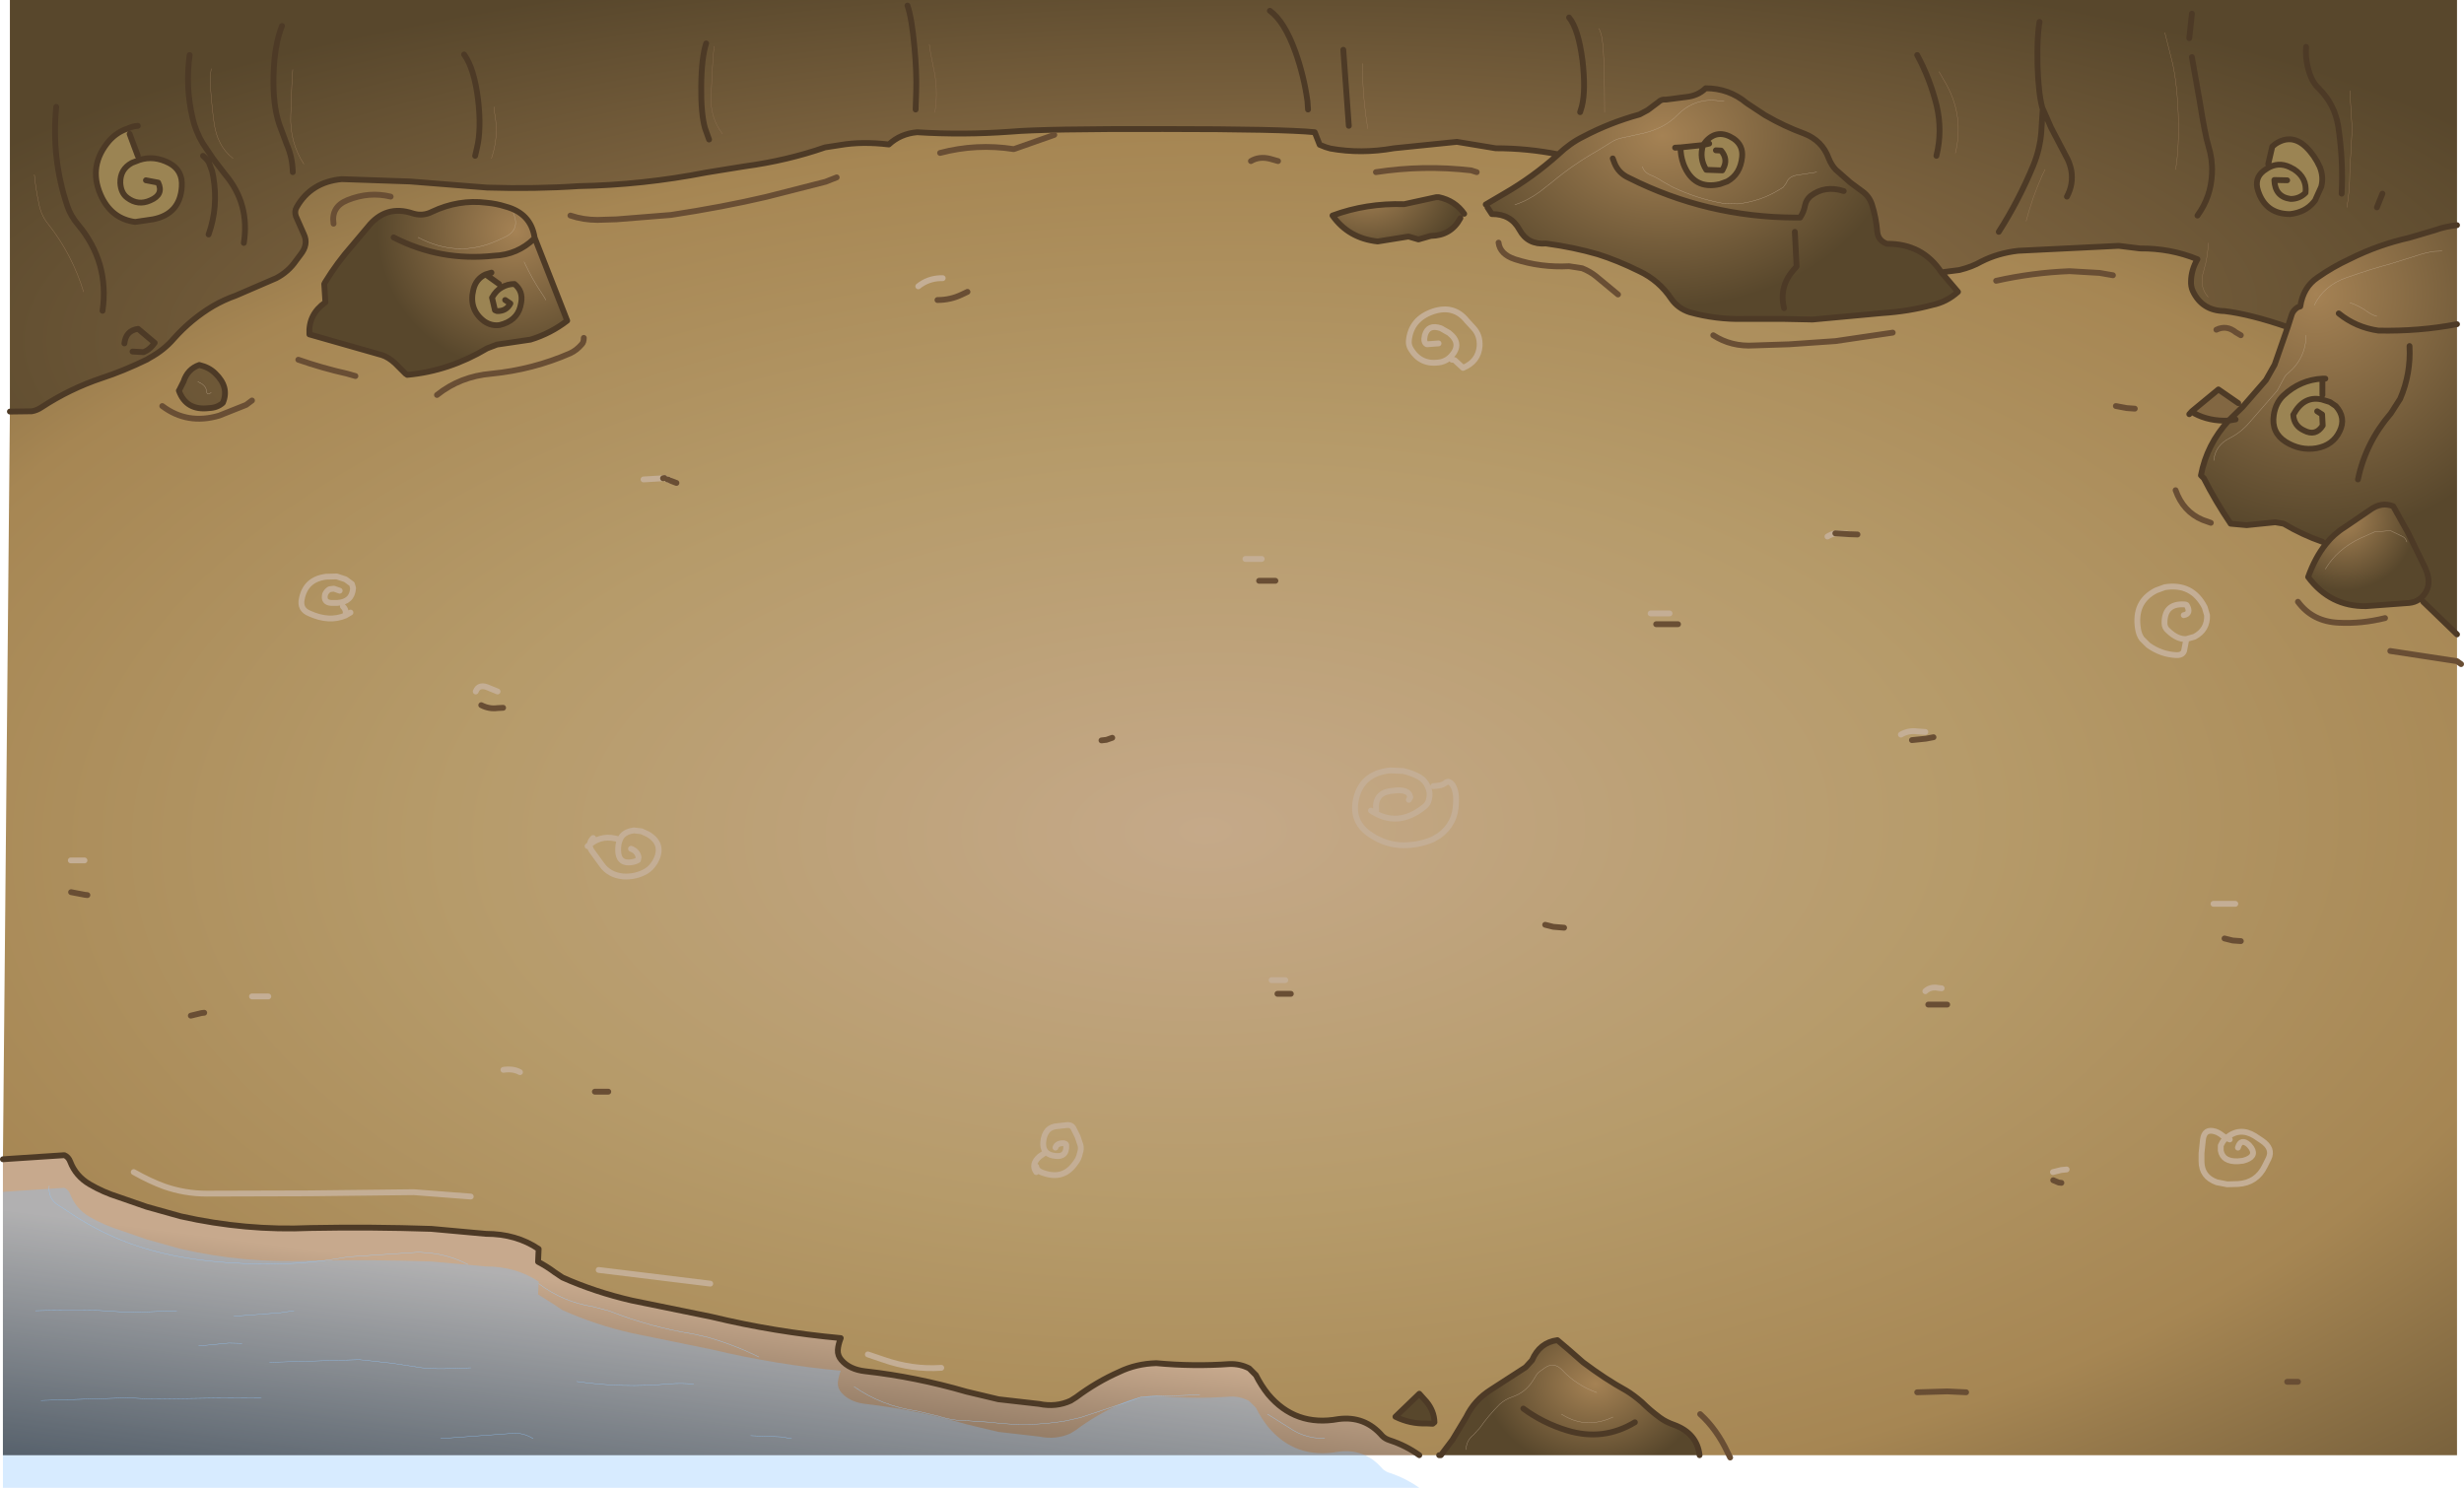 <?xml version="1.0" encoding="UTF-8" standalone="no"?>
<svg xmlns:ffdec="https://www.free-decompiler.com/flash" xmlns:xlink="http://www.w3.org/1999/xlink" ffdec:objectType="shape" height="5108.0px" width="8458.0px" xmlns="http://www.w3.org/2000/svg">
  <g transform="matrix(20.0, 0.0, 0.0, 20.0, 298.0, -89.0)">
    <path d="M76.9 45.35 L76.8 45.4 76.85 45.2 76.9 45.35" fill="url(#gradient0)" fill-rule="evenodd" stroke="none"/>
    <path d="M406.8 113.35 L406.8 117.95 395.35 116.2 406.8 117.95 406.8 254.25 281.85 254.25 276.8 254.25 Q276.35 250.5 272.45 249.05 271.0 248.55 270.0 247.8 268.3 246.55 266.9 245.15 265.45 243.9 264.2 243.15 260.65 241.2 256.8 238.3 L254.35 236.15 252.4 234.5 Q249.35 234.9 248.05 237.95 L246.95 239.15 241.0 243.0 Q238.15 244.8 236.75 247.7 L234.4 251.6 232.4 254.25 232.1 254.25 228.7 254.25 Q226.4 252.6 223.65 251.7 222.85 251.45 222.35 250.95 219.35 247.45 214.8 248.05 207.45 249.4 202.75 243.8 201.55 242.3 200.65 240.5 L199.5 239.35 Q197.95 238.55 196.15 238.6 189.95 239.05 183.55 238.45 180.1 238.55 177.2 239.95 173.35 241.65 169.8 244.3 L168.85 244.9 Q166.35 246.05 163.45 245.45 L156.45 244.65 151.0 243.35 Q142.2 240.8 133.65 239.85 130.9 239.55 129.5 237.9 128.85 237.15 128.9 236.2 128.95 235.3 129.4 234.15 118.0 233.1 107.25 230.5 L93.55 227.7 Q87.25 226.25 81.65 223.75 L80.3 222.85 Q79.05 221.9 77.45 221.05 L77.55 218.85 Q73.7 216.25 68.5 216.25 L59.15 215.4 Q48.9 215.05 38.35 215.25 27.3 215.75 16.15 213.25 L10.25 211.6 5.5 209.95 Q2.8 209.1 0.5 207.75 -1.9 206.35 -2.85 203.85 -3.15 203.05 -3.85 202.75 L-12.2 203.3 -14.4 203.45 -13.2 75.1 -9.45 75.05 Q-8.55 74.9 -7.75 74.35 -2.95 71.2 2.55 69.35 6.25 68.15 10.35 66.15 L10.75 65.9 Q13.25 64.55 14.95 62.55 17.95 59.2 21.65 57.0 23.55 55.9 25.55 55.2 L32.5 52.2 Q34.6 51.1 35.9 49.2 L36.65 48.2 Q38.1 46.4 37.25 44.65 L35.9 41.6 Q35.6 40.75 36.0 40.05 38.45 35.7 43.75 35.2 L55.45 35.6 68.7 36.65 Q77.05 36.9 84.4 36.4 95.4 36.2 106.4 34.05 L112.9 33.0 Q120.25 32.0 126.7 29.75 L129.3 29.35 Q133.05 28.7 137.65 29.25 139.65 27.4 142.5 27.15 150.4 27.65 158.6 27.05 164.25 26.55 184.7 26.6 205.35 26.6 210.75 27.15 L211.6 29.3 212.6 29.7 213.45 29.95 Q218.7 30.9 224.35 29.9 L235.15 28.8 241.8 29.9 Q247.25 29.9 252.55 30.95 248.2 34.85 243.25 37.7 L240.1 39.55 240.4 40.05 241.15 41.2 Q244.4 41.15 245.9 43.9 247.3 46.5 250.45 46.25 255.25 46.9 259.35 48.1 262.7 49.15 266.45 51.0 269.85 52.6 271.95 55.75 273.1 57.4 275.1 58.05 279.6 59.3 284.3 59.2 L291.3 59.2 296.2 59.3 308.1 58.2 Q312.7 57.9 316.75 56.8 319.2 56.3 321.15 54.55 L318.3 51.2 321.4 50.8 Q323.6 50.25 325.15 49.35 328.0 47.9 331.45 47.5 L348.75 46.65 352.4 47.1 Q357.6 47.05 362.25 48.95 361.2 50.75 361.15 52.7 361.1 53.6 361.45 54.4 363.05 57.8 366.9 57.85 371.4 58.4 377.75 60.6 L375.5 67.05 374.0 69.7 370.0 74.3 369.95 74.35 369.25 73.65 365.85 71.3 361.3 75.05 361.7 75.4 Q364.3 76.8 367.6 76.65 363.85 80.75 362.85 86.05 L363.35 86.55 Q365.35 90.5 367.95 94.35 L370.7 94.6 375.6 94.1 377.05 94.35 Q380.35 96.3 383.7 97.45 L384.25 97.9 Q382.45 100.15 381.25 103.5 385.05 108.6 391.2 108.5 L398.6 107.95 Q399.55 107.85 400.2 107.4 L400.5 107.2 401.0 107.75 406.8 113.35 M276.9 247.2 Q279.75 249.8 281.6 253.75 L281.85 254.25 281.6 253.75 Q279.75 249.8 276.9 247.2 M364.55 94.2 L363.15 93.7 Q359.8 92.3 358.5 88.6 359.8 92.3 363.15 93.7 L364.55 94.2 M347.75 51.7 L345.45 51.3 340.3 51.0 Q333.95 51.25 327.7 52.65 333.95 51.25 340.3 51.0 L345.45 51.3 347.75 51.7 M360.85 75.55 L361.3 75.05 360.85 75.55 M351.5 74.6 L350.1 74.5 348.25 74.15 350.1 74.5 351.5 74.6 M369.7 62.0 L368.85 61.5 Q367.25 60.2 365.5 61.05 367.25 60.2 368.85 61.5 L369.7 62.0 M394.45 110.55 Q390.4 111.55 386.5 111.35 382.0 111.15 379.5 107.75 382.0 111.15 386.5 111.35 390.4 111.55 394.45 110.55 M368.75 159.6 L365.0 159.6 368.75 159.6 M360.35 114.15 L359.95 116.2 Q359.65 117.0 358.5 116.9 355.95 116.75 353.8 115.2 L352.7 114.1 Q352.2 113.4 352.05 112.4 351.3 107.75 355.15 105.8 L356.65 105.25 Q361.35 104.5 363.5 108.7 L363.9 110.05 Q364.0 112.55 361.75 113.75 L360.35 114.15 Q358.8 114.25 357.2 112.7 356.6 112.2 356.6 111.45 356.55 108.05 359.9 108.2 360.4 108.2 360.45 108.4 361.2 109.8 359.9 110.05 361.2 109.8 360.45 108.4 360.4 108.2 359.9 108.2 356.55 108.05 356.6 111.45 356.6 112.2 357.2 112.7 358.8 114.25 360.35 114.15 L361.75 113.75 Q364.0 112.55 363.9 110.05 L363.5 108.7 Q361.35 104.5 356.65 105.25 L355.15 105.8 Q351.3 107.75 352.05 112.4 352.2 113.4 352.7 114.1 L353.8 115.2 Q355.95 116.75 358.5 116.9 359.65 117.0 359.95 116.2 L360.35 114.15 M369.7 166.0 L368.3 165.9 366.9 165.55 368.3 165.9 369.7 166.0 M369.2 201.45 Q369.7 199.75 371.1 201.0 L371.5 201.5 Q372.5 203.05 370.1 203.7 L369.2 203.8 Q366.6 203.9 366.25 201.95 L366.25 201.1 Q366.5 200.5 366.9 200.05 L367.2 199.8 367.8 200.05 367.2 199.8 366.9 200.05 Q366.5 200.5 366.25 201.1 L366.25 201.95 Q366.6 203.9 369.2 203.8 L370.1 203.7 Q372.5 203.05 371.5 201.5 L371.1 201.0 Q369.7 199.75 369.2 201.45 M373.3 200.25 L372.1 199.45 Q369.5 197.85 367.2 199.8 L366.55 199.4 Q366.05 198.95 365.35 198.7 363.45 198.1 363.2 200.05 L362.95 202.4 362.95 203.8 Q362.95 206.45 365.55 207.4 L367.35 207.75 369.2 207.7 Q372.4 207.5 373.8 204.65 L374.45 203.35 Q375.3 201.6 373.3 200.25 375.3 201.6 374.45 203.35 L373.8 204.65 Q372.4 207.5 369.2 207.7 L367.35 207.75 365.55 207.4 Q362.95 206.45 362.95 203.8 L362.95 202.4 363.2 200.05 Q363.45 198.1 365.35 198.7 366.05 198.95 366.55 199.4 L367.2 199.8 Q369.5 197.85 372.1 199.45 L373.3 200.25 M379.5 241.65 L377.65 241.65 379.5 241.65 M339.8 205.2 L338.85 205.3 337.45 205.65 338.85 205.3 339.8 205.2 M338.9 207.5 L338.45 207.45 337.5 207.05 338.45 207.45 338.9 207.5 M262.8 55.0 L259.0 51.85 Q258.0 51.05 256.65 50.5 L254.4 50.15 Q249.55 50.4 245.1 48.95 242.55 48.1 242.3 46.1 242.55 48.1 245.1 48.95 249.55 50.4 254.4 50.15 L256.65 50.5 Q258.0 51.05 259.0 51.85 L262.8 55.0 M300.1 96.0 L302.45 96.15 303.9 96.2 302.45 96.15 300.1 96.0 Q299.4 96.15 298.75 96.55 299.4 96.15 300.1 96.0 L302.0 96.05 302.45 96.15 302.0 96.05 300.1 96.0 M309.95 61.55 L300.15 63.0 292.2 63.55 286.15 63.75 Q282.25 64.0 279.15 62.0 282.25 64.0 286.15 63.75 L292.2 63.55 300.15 63.0 309.95 61.55 M236.4 41.15 Q234.85 38.9 232.05 38.3 L231.6 38.3 226.1 39.5 Q219.6 39.3 213.8 41.45 216.55 45.35 221.55 45.9 L226.85 45.05 228.55 45.55 230.65 44.95 Q234.15 44.9 235.75 41.9 L236.4 41.15 M238.55 34.0 L237.6 33.7 Q229.35 32.75 221.25 34.0 229.35 32.75 237.6 33.7 L238.55 34.0 M204.45 32.1 L203.05 31.7 Q201.2 31.25 199.8 32.1 201.2 31.25 203.05 31.7 L204.45 32.1 M226.9 141.75 L227.15 141.3 226.95 140.75 Q226.45 140.1 225.05 140.1 L223.65 140.25 Q220.95 140.7 221.3 143.6 220.95 140.7 223.65 140.25 L225.05 140.1 Q226.45 140.1 226.95 140.75 L227.15 141.3 226.9 141.75 M231.1 139.4 L232.05 139.3 Q232.75 139.2 233.3 138.75 233.8 138.45 234.3 139.05 235.1 140.05 235.0 142.2 234.95 145.85 232.1 147.9 L231.0 148.55 Q228.6 149.55 226.0 149.55 223.05 149.55 220.4 147.8 217.05 145.65 217.8 141.8 218.7 137.25 223.65 136.7 L225.95 136.8 Q227.3 137.1 228.65 137.8 229.75 138.45 230.2 139.6 230.65 140.6 230.35 141.7 230.2 142.45 229.55 142.95 224.95 146.65 220.4 143.6 224.95 146.65 229.55 142.95 230.2 142.45 230.35 141.7 230.65 140.6 230.2 139.6 229.75 138.45 228.65 137.8 227.3 137.1 225.95 136.8 L223.65 136.7 Q218.7 137.25 217.8 141.8 217.05 145.65 220.4 147.8 223.05 149.55 226.0 149.55 228.6 149.55 231.0 148.55 L232.1 147.9 Q234.95 145.85 235.0 142.2 235.1 140.05 234.3 139.05 233.8 138.45 233.3 138.75 232.75 139.2 232.05 139.3 L231.1 139.4 M234.3 66.2 Q234.8 66.2 234.95 66.45 L236.2 67.6 Q238.85 66.5 239.05 63.85 239.15 61.95 237.95 60.7 L236.85 59.5 Q234.65 56.75 231.1 57.9 227.25 59.2 226.9 62.95 226.85 63.65 227.15 64.2 228.9 67.3 232.45 66.6 233.45 66.35 234.15 65.6 236.15 63.45 233.8 61.6 L232.4 60.8 Q230.2 60.05 229.65 62.0 229.35 63.25 230.0 63.55 L232.0 63.4 230.0 63.55 Q229.35 63.25 229.65 62.0 230.2 60.05 232.4 60.8 L233.8 61.6 Q236.15 63.45 234.15 65.6 233.45 66.35 232.45 66.6 228.9 67.3 227.15 64.2 226.85 63.65 226.9 62.95 227.25 59.2 231.1 57.9 234.65 56.75 236.85 59.5 L237.95 60.7 Q239.15 61.95 239.05 63.85 238.85 66.5 236.2 67.6 L234.95 66.45 Q234.8 66.2 234.3 66.2 M176.0 131.1 L175.0 131.45 174.15 131.55 175.0 131.45 176.0 131.1 M166.25 201.45 Q166.5 200.65 167.65 200.7 168.1 200.8 168.1 201.0 168.25 203.35 165.75 202.8 164.0 202.4 164.15 200.5 164.4 197.85 166.7 197.75 L168.1 197.6 Q169.05 197.45 169.4 198.25 L170.05 199.55 170.55 201.05 Q170.7 201.7 170.45 202.4 170.25 203.4 169.7 204.05 167.7 207.0 164.3 205.85 163.05 205.5 162.95 204.7 163.05 205.5 164.3 205.85 167.7 207.0 169.7 204.05 170.25 203.4 170.45 202.4 170.7 201.7 170.55 201.05 L170.05 199.55 169.4 198.25 Q169.05 197.45 168.1 197.6 L166.7 197.75 Q164.4 197.85 164.15 200.5 164.0 202.4 165.75 202.8 168.25 203.35 168.1 201.0 168.1 200.8 167.65 200.7 166.5 200.65 166.25 201.45 M201.65 100.4 L198.85 100.4 201.65 100.4 M206.65 175.05 L204.35 175.05 206.65 175.05 M205.7 172.7 L203.35 172.7 205.7 172.7 M316.95 131.0 L315.65 131.25 313.25 131.5 315.65 131.25 316.95 131.0 M204.0 104.15 L201.2 104.15 204.0 104.15 M271.65 109.75 L268.4 109.75 271.65 109.75 M315.55 130.1 L314.15 130.0 Q312.65 129.8 311.35 130.55 312.65 129.8 314.15 130.0 L315.55 130.1 M253.55 163.7 L251.7 163.55 250.3 163.2 251.7 163.55 253.55 163.7 M273.1 111.6 L269.35 111.6 273.1 111.6 M318.35 174.1 L317.85 174.05 Q316.45 173.75 315.55 174.6 316.45 173.75 317.85 174.05 L318.35 174.1 M319.3 176.9 L317.9 176.9 316.05 176.9 317.9 176.9 319.3 176.9 M166.05 27.6 L159.1 30.05 Q152.7 29.05 146.45 30.7 152.7 29.05 159.1 30.05 L166.05 27.6 M128.7 34.9 L126.8 35.65 116.6 38.25 Q109.15 40.0 100.25 41.35 L90.9 42.1 87.65 42.2 Q85.2 42.2 83.0 41.45 85.2 42.2 87.65 42.2 L90.9 42.1 100.25 41.35 Q109.15 40.0 116.6 38.25 L126.8 35.65 128.7 34.9 M98.9 86.55 L99.15 86.5 98.9 86.55 95.55 86.75 98.9 86.55 M85.3 62.45 Q85.3 63.2 84.95 63.55 84.05 64.6 82.95 65.1 76.55 67.9 69.45 68.6 64.1 69.05 60.1 72.25 64.1 69.05 69.45 68.6 76.55 67.9 82.95 65.1 84.05 64.6 84.95 63.55 85.3 63.2 85.3 62.45 M99.85 86.8 L99.65 86.75 99.85 86.8 100.15 86.95 99.85 86.8 99.75 86.8 99.65 86.75 99.15 86.5 99.65 86.75 99.75 86.8 99.85 86.8 M101.2 87.35 L100.15 86.95 101.2 87.35 M146.9 52.2 L146.45 52.2 Q144.3 52.3 142.7 53.6 144.3 52.3 146.45 52.2 L146.9 52.2 M151.15 54.55 L150.2 55.0 Q148.25 55.95 146.0 55.95 148.25 55.95 150.2 55.0 L151.15 54.55 M76.85 45.2 Q76.2 41.05 71.85 39.9 70.3 39.4 68.6 39.25 63.8 38.65 59.25 40.8 57.7 41.6 56.0 41.1 51.3 39.5 48.2 43.45 L45.55 46.6 Q42.95 49.55 40.9 52.9 L40.75 53.2 40.95 56.35 Q38.0 58.4 38.2 61.85 L50.65 65.4 Q51.75 65.75 52.9 66.8 L54.7 68.6 55.0 68.8 Q62.15 68.15 68.7 64.25 L70.4 63.6 76.15 62.75 Q79.6 61.7 82.45 59.5 L76.9 45.35 76.85 45.2 M52.15 38.2 Q48.45 37.3 44.75 38.8 41.9 39.95 42.35 42.85 41.9 39.95 44.75 38.8 48.45 37.3 52.15 38.2 M22.05 68.55 Q21.0 67.5 19.3 67.1 17.3 67.8 16.6 69.95 L15.85 71.45 15.8 71.5 Q17.05 75.0 21.0 74.5 22.4 74.45 23.35 73.6 24.5 70.9 22.05 68.55 M28.35 73.2 L27.35 73.95 22.7 75.8 Q17.25 77.4 12.95 74.15 17.25 77.4 22.7 75.8 L27.35 73.95 28.35 73.2 M46.1 69.0 L44.7 68.6 Q40.45 67.65 36.3 66.2 40.45 67.65 44.7 68.6 L46.1 69.0 M44.4 110.1 Q44.6 109.15 43.95 108.55 44.6 109.15 44.4 110.1 L45.25 109.6 44.4 110.1 Q41.6 111.3 38.2 109.75 36.5 109.05 36.9 107.25 37.55 103.9 41.05 103.45 L42.9 103.4 44.4 103.9 45.5 104.7 45.7 105.4 Q45.55 107.8 42.95 107.95 L42.0 107.95 Q40.55 107.9 40.9 106.45 41.15 105.9 41.65 105.6 L42.4 105.5 43.4 105.85 42.4 105.5 41.65 105.6 Q41.15 105.9 40.9 106.45 40.55 107.9 42.0 107.95 L42.95 107.95 Q45.55 107.8 45.7 105.4 L45.5 104.7 44.4 103.9 42.9 103.4 41.05 103.45 Q37.55 103.9 36.9 107.25 36.5 109.05 38.2 109.75 41.6 111.3 44.4 110.1 M70.5 123.15 L69.15 122.6 Q67.3 121.7 66.75 123.15 67.3 121.7 69.15 122.6 L70.5 123.15 M71.45 125.95 L70.5 126.0 Q69.05 126.2 67.7 125.5 69.05 126.2 70.5 126.0 L71.45 125.95 M31.15 175.5 L28.35 175.5 31.15 175.5 M20.15 178.3 L19.7 178.35 17.85 178.8 19.7 178.35 20.15 178.3 M86.9 148.3 Q86.35 148.85 86.35 149.4 L85.95 149.7 86.35 149.4 Q86.35 148.85 86.9 148.3 M91.5 148.6 Q92.0 147.25 93.9 147.0 L95.2 147.15 96.3 147.65 Q99.25 149.4 97.5 152.45 96.85 153.5 96.0 154.0 94.2 155.05 92.0 154.9 89.65 154.65 88.4 152.9 L86.8 150.7 Q86.25 150.0 86.35 149.4 88.5 147.6 91.5 148.6 91.15 149.4 91.2 150.6 91.3 152.5 92.95 152.5 93.9 152.5 94.6 152.1 L94.7 151.6 Q94.5 150.55 93.4 150.15 94.5 150.55 94.7 151.6 L94.6 152.1 Q93.9 152.5 92.95 152.5 91.3 152.5 91.2 150.6 91.15 149.4 91.5 148.6 88.5 147.6 86.35 149.4 86.25 150.0 86.8 150.7 L88.4 152.9 Q89.65 154.65 92.0 154.9 94.2 155.05 96.0 154.0 96.85 153.5 97.5 152.45 99.25 149.4 96.3 147.65 L95.2 147.15 93.9 147.0 Q92.0 147.25 91.5 148.6 M74.35 188.5 Q73.15 187.85 71.5 188.1 73.15 187.85 74.35 188.5 M89.5 191.85 L87.2 191.85 89.5 191.85 M134.05 236.95 L136.7 237.85 Q141.7 239.6 146.65 239.25 141.7 239.6 136.7 237.85 L134.05 236.95 M87.85 222.45 L107.0 224.8 87.85 222.45 M8.05 205.65 Q10.8 207.2 13.25 208.1 16.8 209.35 20.6 209.35 L38.35 209.3 56.1 209.1 65.9 209.85 56.1 209.1 38.35 209.3 20.6 209.35 Q16.8 209.35 13.25 208.1 10.8 207.2 8.05 205.65 M322.55 243.45 L319.3 243.3 314.15 243.45 319.3 243.3 322.55 243.45 M228.7 243.7 L224.6 247.65 Q227.15 248.9 229.9 248.8 L231.0 248.85 231.3 248.6 Q231.25 246.7 229.95 245.1 L228.7 243.7 M164.35 202.4 L163.55 202.95 Q162.0 204.3 162.95 205.65 162.0 204.3 163.55 202.95 L164.35 202.4 M0.1 158.1 L-0.35 158.05 -2.7 157.6 -0.35 158.05 0.1 158.1 M-0.4 152.15 L-2.75 152.15 -0.4 152.15" fill="url(#gradient1)" fill-rule="evenodd" stroke="none"/>
    <path d="M-14.4 203.45 L-12.2 203.3 -3.85 202.75 Q-3.15 203.05 -2.85 203.85 -1.9 206.35 0.5 207.75 2.8 209.1 5.5 209.95 L10.25 211.6 16.15 213.25 Q27.3 215.75 38.35 215.25 48.9 215.05 59.15 215.4 L68.5 216.25 Q73.7 216.25 77.55 218.85 L77.45 221.05 Q79.05 221.9 80.3 222.85 L81.65 223.75 Q87.25 226.25 93.55 227.7 L107.25 230.5 Q118.0 233.1 129.4 234.15 128.95 235.3 128.9 236.2 128.85 237.15 129.5 237.9 130.9 239.55 133.65 239.85 142.2 240.8 151.0 243.35 L156.45 244.65 163.45 245.45 Q166.35 246.05 168.85 244.9 L169.8 244.3 Q173.35 241.65 177.2 239.95 180.1 238.55 183.55 238.45 189.95 239.05 196.15 238.6 197.95 238.55 199.5 239.35 L200.65 240.5 Q201.55 242.3 202.75 243.8 207.45 249.4 214.8 248.05 219.35 247.45 222.35 250.95 222.85 251.45 223.65 251.7 226.4 252.6 228.7 254.25 L-14.4 254.25 -14.4 203.45 M191.0 243.9 L181.1 244.2 178.45 245.15 170.5 247.8 168.05 248.35 Q161.75 249.45 155.05 248.6 L151.3 248.35 Q148.6 248.35 146.2 247.55 L142.4 246.65 Q136.45 245.8 131.7 242.5 136.45 245.8 142.4 246.65 L146.2 247.55 Q148.6 248.35 151.3 248.35 L155.05 248.6 Q161.75 249.45 168.05 248.35 L170.5 247.8 178.45 245.15 181.1 244.2 191.0 243.9 M115.35 237.4 Q111.25 235.35 106.55 234.0 L104.1 233.45 Q96.65 232.25 89.7 229.5 L86.85 228.75 Q81.75 227.95 77.55 224.8 81.75 227.95 86.85 228.75 L89.7 229.5 Q96.65 232.25 104.1 233.45 L106.55 234.0 Q111.25 235.35 115.35 237.4 M104.15 242.05 Q102.2 241.85 100.0 242.0 92.0 242.75 84.1 241.6 92.0 242.75 100.0 242.0 102.2 241.85 104.15 242.05 M65.9 239.25 L62.6 239.35 Q60.2 239.5 57.55 239.25 L52.3 238.45 46.75 237.85 31.35 238.3 46.75 237.85 52.3 238.45 57.55 239.25 Q60.2 239.5 62.6 239.35 L65.9 239.25 M65.4 221.5 Q62.3 219.9 58.9 219.55 L57.0 219.4 44.85 220.2 Q36.05 221.8 27.15 221.35 L24.35 221.2 Q18.3 220.8 13.15 219.6 4.4 217.6 -3.1 212.5 L-4.7 211.45 Q-6.7 210.35 -6.45 208.0 -6.7 210.35 -4.7 211.45 L-3.1 212.5 Q4.4 217.6 13.15 219.6 18.3 220.8 24.35 221.2 L27.15 221.35 Q36.05 221.8 44.85 220.2 L57.0 219.4 58.9 219.55 Q62.3 219.9 65.4 221.5 M120.95 251.4 L119.1 251.1 113.95 250.9 119.1 251.1 120.95 251.4 M76.6 251.4 Q74.7 250.2 72.4 250.55 L60.75 251.4 72.4 250.55 Q74.7 250.2 76.6 251.4 M35.55 229.45 L33.2 229.8 25.25 230.4 33.2 229.8 35.55 229.45 M26.65 235.05 L24.35 235.0 19.2 235.5 24.35 235.0 26.65 235.05 M29.95 244.4 Q22.45 244.4 15.0 244.55 11.05 244.65 7.1 244.4 L-7.85 244.85 7.1 244.4 Q11.05 244.65 15.0 244.55 22.45 244.4 29.95 244.4 M15.45 229.45 L7.55 229.75 1.95 229.4 Q-4.0 229.3 -8.8 229.45 -4.0 229.3 1.95 229.4 L7.55 229.75 15.45 229.45 M212.45 251.4 L210.65 251.25 Q208.7 250.95 207.1 250.0 L202.65 247.2 207.1 250.0 Q208.7 250.95 210.65 251.25 L212.45 251.4" fill="url(#gradient2)" fill-rule="evenodd" stroke="none"/>
    <path d="M369.95 74.35 L367.6 76.65 Q364.3 76.8 361.7 75.4 L361.3 75.05 365.85 71.3 369.25 73.65 369.95 74.35" fill="url(#gradient3)" fill-rule="evenodd" stroke="none"/>
    <path d="M377.65 35.4 L375.45 35.35 Q375.55 38.25 378.25 38.6 379.75 38.6 380.8 37.55 381.1 35.0 378.8 33.5 L378.6 33.4 Q376.6 32.2 374.7 33.1 376.6 32.2 378.6 33.4 L378.8 33.5 Q381.1 35.0 380.8 37.55 379.75 38.6 378.25 38.6 375.55 38.25 375.45 35.35 L377.65 35.4 M374.4 32.6 L375.1 29.6 375.65 29.15 Q378.4 27.35 380.85 29.65 382.35 31.1 383.25 33.1 383.95 34.85 383.5 36.5 L382.55 38.6 382.55 38.65 382.4 38.9 382.2 39.15 Q380.75 40.9 378.15 41.2 373.95 41.2 372.65 37.2 371.95 35.05 373.65 33.75 374.35 33.25 374.7 33.1 L374.4 32.6 M383.5 73.0 L384.95 73.45 385.05 73.5 386.0 74.15 Q387.8 76.15 386.65 78.5 385.5 80.9 382.65 81.4 379.9 81.85 377.4 80.3 374.9 78.7 375.35 75.7 375.65 73.65 377.0 72.35 379.9 69.65 383.7 69.45 L383.7 72.25 383.5 73.0 383.45 73.0 Q380.45 72.4 378.7 75.65 378.8 77.55 380.55 78.35 382.55 79.4 383.75 77.5 L383.65 75.6 382.8 75.05 383.65 75.6 383.75 77.5 Q382.55 79.4 380.55 78.35 378.8 77.55 378.7 75.65 380.45 72.4 383.45 73.0 L383.5 73.0 M277.4 29.35 Q276.7 31.65 277.95 33.6 L280.7 33.7 280.85 33.4 Q281.75 31.8 280.5 30.3 L279.6 30.25 280.5 30.3 Q281.75 31.8 280.85 33.4 L280.7 33.7 277.95 33.6 Q276.7 31.65 277.4 29.35 L277.95 28.65 Q279.95 26.5 282.65 28.25 284.3 29.4 284.1 31.4 283.8 34.35 281.55 35.6 L280.3 36.05 Q275.8 37.1 274.05 32.65 273.5 31.1 273.55 29.75 L277.4 29.35 278.45 29.1 277.4 29.35 M10.15 35.4 L12.25 35.8 Q13.25 37.85 10.9 38.85 8.8 39.8 6.95 38.4 5.85 37.6 5.75 35.85 5.7 33.5 7.75 32.4 L9.05 31.9 7.75 32.4 Q5.7 33.5 5.75 35.85 5.85 37.6 6.95 38.4 8.8 39.8 10.9 38.85 13.25 37.85 12.25 35.8 L10.15 35.4 M9.05 31.9 Q11.55 31.1 14.15 32.45 16.5 33.7 16.3 36.5 16.0 41.2 11.35 42.1 L8.3 42.55 Q4.15 42.0 2.35 37.85 0.2 32.85 3.85 28.6 5.2 27.1 7.05 26.5 L7.35 27.45 8.75 31.2 9.05 31.9 M71.8 55.95 L72.7 56.55 Q72.0 57.9 70.4 57.85 L70.05 57.7 69.55 55.55 Q70.25 54.3 71.2 53.8 70.25 54.3 69.55 55.55 L70.05 57.7 70.4 57.85 Q72.0 57.9 72.7 56.55 L71.8 55.95 M71.2 53.8 Q72.2 53.2 73.4 53.2 74.9 54.4 74.55 56.4 L74.4 57.1 Q73.75 59.55 70.85 60.25 69.45 60.45 68.2 59.6 65.5 57.55 66.35 54.15 66.8 52.3 68.45 51.55 L70.75 53.2 71.2 53.8" fill="#9b8453" fill-rule="evenodd" stroke="none"/>
    <path d="M318.3 51.2 L321.15 54.55 Q319.2 56.3 316.75 56.8 312.7 57.9 308.1 58.2 L296.2 59.3 291.3 59.2 284.3 59.2 Q279.6 59.3 275.1 58.05 273.1 57.4 271.95 55.75 269.85 52.6 266.45 51.0 262.7 49.15 259.35 48.1 255.25 46.9 250.45 46.25 247.3 46.5 245.9 43.9 244.4 41.15 241.15 41.2 L240.4 40.05 240.1 39.55 243.25 37.7 Q248.2 34.85 252.55 30.95 254.6 29.0 256.85 27.9 261.4 25.5 266.5 24.1 L267.9 23.35 269.7 22.0 Q270.25 21.45 271.0 21.55 L274.5 21.1 Q276.5 20.9 277.85 19.6 281.85 19.6 284.9 22.15 L288.0 24.2 Q291.35 26.15 294.8 27.4 297.85 28.6 298.95 31.6 299.45 32.85 300.2 33.6 L302.7 35.8 304.8 37.35 Q305.95 38.2 306.4 39.6 307.1 41.85 307.3 44.25 307.45 45.75 308.95 46.3 315.05 46.25 318.3 51.2 M296.9 34.0 L293.6 34.5 Q292.1 34.7 291.7 35.85 L291.15 36.6 290.5 37.0 Q287.3 39.0 283.35 39.45 L281.05 39.4 Q276.25 38.55 272.05 36.5 L270.45 35.6 Q269.5 34.95 268.4 34.5 267.25 34.05 267.0 33.05 267.25 34.05 268.4 34.5 269.5 34.95 270.45 35.6 L272.05 36.5 Q276.25 38.55 281.05 39.4 L283.35 39.45 Q287.3 39.0 290.5 37.0 L291.15 36.6 291.7 35.85 Q292.1 34.7 293.6 34.5 L296.9 34.0 M261.9 31.65 L262.2 32.45 Q262.9 34.2 264.7 35.0 278.1 41.75 293.25 41.8 L294.05 41.8 Q294.7 40.85 294.9 39.7 295.1 38.75 295.85 38.1 298.35 36.2 301.55 37.25 298.35 36.2 295.85 38.1 295.1 38.75 294.9 39.7 294.7 40.85 294.05 41.8 L293.25 41.8 Q278.1 41.75 264.7 35.0 262.9 34.2 262.2 32.45 L261.9 31.65 M281.0 21.85 L279.65 21.7 278.7 21.65 Q275.4 21.75 273.05 24.15 270.55 26.75 266.1 27.55 L263.35 28.15 Q262.4 28.35 261.5 28.95 L259.15 30.4 Q255.1 32.7 251.5 35.7 L249.4 37.35 Q247.3 38.9 245.1 39.6 247.3 38.9 249.4 37.35 L251.5 35.7 Q255.1 32.7 259.15 30.4 L261.5 28.95 Q262.4 28.35 263.35 28.15 L266.1 27.55 Q270.55 26.75 273.05 24.15 275.4 21.75 278.7 21.65 L279.65 21.7 281.0 21.85 M277.4 29.35 L273.55 29.75 Q273.5 31.1 274.05 32.65 275.8 37.1 280.3 36.05 L281.55 35.6 Q283.8 34.35 284.1 31.4 284.3 29.4 282.65 28.25 279.95 26.5 277.95 28.65 L277.4 29.35 M272.6 29.8 L273.55 29.75 272.6 29.8 M293.15 44.25 L293.45 50.2 293.2 50.5 Q290.35 53.5 291.3 57.35 290.35 53.5 293.2 50.5 L293.45 50.2 293.15 44.25" fill="url(#gradient4)" fill-rule="evenodd" stroke="none"/>
    <path d="M406.8 43.1 L406.8 60.1 406.8 113.35 401.0 107.75 400.5 107.2 Q402.85 105.2 401.3 101.85 L398.4 95.9 395.85 91.35 Q393.85 90.55 391.85 92.0 L387.6 94.9 Q385.65 96.1 384.25 97.9 L383.7 97.45 Q380.35 96.3 377.05 94.35 L375.6 94.1 370.7 94.6 367.95 94.35 Q365.35 90.5 363.35 86.55 L362.85 86.05 Q363.85 80.75 367.6 76.65 L369.95 74.35 370.0 74.3 374.0 69.7 375.5 67.05 377.75 60.6 378.45 58.4 Q378.7 57.7 379.45 57.2 L379.9 57.05 Q380.4 53.75 382.85 52.1 385.4 50.3 388.4 48.9 393.3 46.45 398.65 45.25 L403.05 43.95 Q404.65 43.35 406.8 43.1 M368.8 76.45 L367.6 76.65 368.8 76.45 M404.25 47.55 L402.85 47.6 Q401.3 47.85 400.15 48.25 L395.35 49.75 Q391.95 50.65 387.85 52.1 383.95 53.45 382.3 56.85 383.95 53.45 387.85 52.1 391.95 50.65 395.35 49.75 L400.15 48.25 Q401.3 47.85 402.85 47.6 L404.25 47.55 M398.65 63.85 Q398.9 68.6 397.05 72.9 L395.45 75.4 Q391.1 80.45 389.8 86.75 391.1 80.45 395.45 75.4 L397.05 72.9 Q398.9 68.6 398.65 63.85 M386.5 58.25 Q389.45 60.65 393.3 61.2 400.3 61.35 406.8 60.1 400.3 61.35 393.3 61.2 389.45 60.65 386.5 58.25 M383.7 69.45 Q379.9 69.65 377.0 72.35 375.65 73.65 375.35 75.7 374.9 78.7 377.4 80.3 379.9 81.85 382.65 81.4 385.5 80.9 386.65 78.5 387.8 76.15 386.0 74.15 L385.05 73.5 384.95 73.45 383.5 73.0 383.7 72.25 383.7 69.45 384.2 69.45 383.7 69.45 M393.05 58.75 Q392.25 58.55 391.4 57.95 390.05 56.95 388.4 56.4 390.05 56.95 391.4 57.95 392.25 58.55 393.05 58.75 M380.9 62.0 Q380.85 66.0 377.7 68.6 377.3 68.9 377.0 69.55 L375.95 71.5 371.15 77.0 Q369.75 78.65 367.8 79.65 365.3 80.9 365.05 83.5 365.3 80.9 367.8 79.65 369.75 78.65 371.15 77.0 L375.95 71.5 377.0 69.55 Q377.3 68.9 377.7 68.6 380.85 66.0 380.9 62.0" fill="url(#gradient5)" fill-rule="evenodd" stroke="none"/>
    <path d="M384.25 97.9 Q385.65 96.1 387.6 94.9 L391.85 92.0 Q393.85 90.55 395.85 91.35 L398.4 95.9 401.3 101.85 Q402.85 105.2 400.5 107.2 L400.2 107.4 Q399.55 107.85 398.6 107.95 L391.2 108.5 Q385.05 108.6 381.25 103.5 382.45 100.15 384.25 97.9 M398.2 97.5 Q397.95 96.75 397.45 96.55 L395.4 95.55 392.65 95.75 390.2 96.85 Q386.2 98.75 384.2 102.15 386.2 98.75 390.2 96.85 L392.65 95.75 395.4 95.55 397.45 96.55 Q397.95 96.75 398.2 97.5" fill="url(#gradient6)" fill-rule="evenodd" stroke="none"/>
    <path d="M76.9 45.35 L82.45 59.5 Q79.6 61.7 76.15 62.75 L70.4 63.6 68.7 64.25 Q62.15 68.15 55.0 68.8 L54.7 68.6 52.9 66.8 Q51.75 65.75 50.65 65.4 L38.2 61.85 Q38.0 58.4 40.95 56.35 L40.75 53.2 40.9 52.9 Q42.95 49.55 45.55 46.6 L48.2 43.45 Q51.3 39.5 56.0 41.1 57.7 41.6 59.25 40.8 63.8 38.65 68.6 39.25 70.3 39.4 71.85 39.9 76.2 41.05 76.85 45.2 L76.8 45.4 76.9 45.35 M52.65 45.2 Q60.7 49.35 69.9 48.35 73.9 48.2 76.8 45.4 73.9 48.2 69.9 48.35 60.7 49.35 52.65 45.2 M73.2 41.0 Q74.45 43.9 71.75 45.15 L70.45 45.75 Q63.7 48.8 56.85 45.2 63.7 48.8 70.45 45.75 L71.75 45.15 Q74.45 43.9 73.2 41.0 M70.75 53.2 L68.45 51.55 Q66.8 52.3 66.35 54.15 65.5 57.55 68.2 59.6 69.45 60.45 70.85 60.25 73.75 59.55 74.4 57.1 L74.55 56.4 Q74.9 54.4 73.4 53.2 72.2 53.2 71.2 53.8 L70.75 53.2 M78.8 55.95 L78.25 55.05 Q76.5 52.5 75.05 49.4 76.5 52.5 78.25 55.05 L78.8 55.95 M69.45 51.25 L68.45 51.55 69.45 51.25" fill="url(#gradient7)" fill-rule="evenodd" stroke="none"/>
    <path d="M232.4 254.25 L234.4 251.6 236.75 247.7 Q238.15 244.8 241.0 243.0 L246.95 239.15 248.05 237.95 Q249.35 234.9 252.4 234.5 L254.35 236.15 256.8 238.3 Q260.65 241.2 264.2 243.15 265.45 243.9 266.9 245.15 268.3 246.55 270.0 247.8 271.0 248.55 272.45 249.05 276.35 250.5 276.8 254.25 L232.4 254.25 M259.15 243.5 Q255.6 242.2 253.25 239.65 251.8 238.15 250.25 239.25 L249.4 239.85 Q248.95 240.15 248.6 240.8 L248.2 241.45 Q246.9 243.5 244.65 244.25 243.45 244.65 242.5 245.5 240.55 247.45 239.1 249.55 L238.0 250.75 Q236.7 251.8 236.75 253.3 236.7 251.8 238.0 250.75 L239.1 249.55 Q240.55 247.45 242.5 245.5 243.45 244.65 244.65 244.25 246.9 243.5 248.2 241.45 L248.6 240.8 Q248.95 240.15 249.4 239.85 L250.25 239.25 Q251.8 238.15 253.25 239.65 255.6 242.2 259.15 243.5 M246.55 246.25 Q249.95 248.75 254.05 250.0 260.25 251.9 265.7 248.6 260.25 251.9 254.05 250.0 249.95 248.75 246.55 246.25 M261.95 247.7 L261.0 248.1 Q256.8 249.6 253.1 247.2 256.8 249.6 261.0 248.1 L261.95 247.7" fill="url(#gradient8)" fill-rule="evenodd" stroke="none"/>
    <path d="M235.75 41.9 Q234.15 44.9 230.65 44.95 L228.55 45.55 226.85 45.05 221.55 45.9 Q216.55 45.35 213.8 41.45 219.6 39.3 226.1 39.5 L231.6 38.3 232.05 38.3 Q234.85 38.9 236.4 41.15 L235.75 41.9" fill="url(#gradient9)" fill-rule="evenodd" stroke="none"/>
    <path d="M-13.2 75.1 L-13.2 4.45 406.8 4.45 406.8 43.1 Q404.65 43.35 403.05 43.95 L398.65 45.25 Q393.3 46.45 388.4 48.9 385.4 50.3 382.85 52.1 380.4 53.75 379.9 57.05 L379.45 57.2 Q378.7 57.7 378.45 58.4 L377.75 60.6 Q371.4 58.4 366.9 57.85 363.05 57.8 361.45 54.4 361.1 53.6 361.15 52.7 361.2 50.75 362.25 48.95 357.6 47.05 352.4 47.1 L348.75 46.65 331.45 47.5 Q328.0 47.9 325.15 49.35 323.6 50.25 321.4 50.8 L318.3 51.2 Q315.05 46.25 308.95 46.3 307.45 45.75 307.3 44.25 307.1 41.85 306.4 39.6 305.95 38.2 304.8 37.35 L302.7 35.8 300.2 33.6 Q299.45 32.85 298.95 31.6 297.85 28.6 294.8 27.4 291.35 26.15 288.0 24.2 L284.9 22.15 Q281.85 19.6 277.85 19.6 276.5 20.9 274.5 21.1 L271.0 21.55 Q270.25 21.45 269.7 22.0 L267.9 23.35 266.5 24.1 Q261.4 25.5 256.85 27.9 254.6 29.0 252.55 30.95 247.25 29.9 241.8 29.9 L235.15 28.8 224.35 29.9 Q218.7 30.9 213.45 29.95 L212.6 29.7 211.6 29.3 210.75 27.15 Q205.35 26.6 184.7 26.6 164.25 26.55 158.6 27.05 150.4 27.65 142.5 27.15 139.65 27.4 137.65 29.25 133.05 28.7 129.3 29.35 L126.7 29.75 Q120.25 32.0 112.9 33.0 L106.4 34.05 Q95.4 36.2 84.4 36.4 77.05 36.9 68.7 36.65 L55.45 35.6 43.75 35.2 Q38.45 35.7 36.0 40.05 35.6 40.75 35.9 41.6 L37.25 44.65 Q38.1 46.4 36.65 48.2 L35.9 49.2 Q34.6 51.1 32.5 52.2 L25.55 55.2 Q23.55 55.9 21.65 57.0 17.95 59.2 14.95 62.55 13.25 64.55 10.75 65.9 L10.35 66.15 Q6.25 68.15 2.55 69.35 -2.95 71.2 -7.75 74.35 -8.55 74.9 -9.45 75.05 L-13.2 75.1 M380.9 12.5 Q380.7 15.0 381.7 17.6 382.25 18.9 383.1 19.65 385.8 22.35 386.4 26.05 387.3 31.9 387.0 37.7 387.3 31.9 386.4 26.05 385.8 22.35 383.1 19.65 382.25 18.9 381.7 17.6 380.7 15.0 380.9 12.5 M374.7 33.1 Q374.35 33.25 373.65 33.75 371.95 35.05 372.65 37.2 373.95 41.2 378.15 41.2 380.75 40.9 382.2 39.15 L382.4 38.9 382.55 38.65 382.55 38.6 383.5 36.5 Q383.95 34.85 383.25 33.1 382.35 31.1 380.85 29.65 378.4 27.35 375.65 29.15 L375.1 29.6 374.4 32.6 374.7 33.1 M387.9 40.05 Q388.4 37.2 388.4 34.0 L388.6 30.3 388.8 26.55 388.4 20.0 388.8 26.55 388.6 30.3 388.4 34.0 Q388.4 37.2 387.9 40.05 M394.0 37.7 L393.05 40.05 394.0 37.7 M360.85 11.0 L361.3 6.8 360.85 11.0 M356.65 10.05 L357.7 14.2 Q358.7 17.75 358.95 23.9 359.15 29.8 358.5 33.55 359.15 29.8 358.95 23.9 358.7 17.75 357.7 14.2 L356.65 10.05 M339.85 38.2 Q341.0 36.05 340.6 33.7 340.35 32.5 339.9 31.65 L337.15 26.4 335.7 23.1 335.6 22.85 Q334.95 20.4 334.8 15.5 334.7 10.7 335.15 8.2 334.7 10.7 334.8 15.5 334.95 20.4 335.6 22.85 L335.7 23.1 337.15 26.4 339.9 31.65 Q340.35 32.5 340.6 33.7 341.0 36.05 339.85 38.2 M362.25 41.45 Q364.6 38.25 364.75 34.15 364.85 31.8 364.15 29.55 363.55 27.6 362.65 21.9 L361.3 14.25 362.65 21.9 Q363.55 27.6 364.15 29.55 364.85 31.8 364.75 34.15 364.6 38.25 362.25 41.45 M328.15 44.25 Q331.55 38.95 334.1 32.8 335.2 30.1 335.45 27.15 L335.7 23.1 335.45 27.15 Q335.2 30.1 334.1 32.8 331.55 38.95 328.15 44.25 M364.1 46.15 Q364.05 48.5 363.35 50.85 362.45 53.65 364.1 55.45 362.45 53.65 363.35 50.85 364.05 48.5 364.1 46.15 M336.1 33.55 L335.65 34.45 Q333.85 38.5 332.85 42.4 333.85 38.5 335.65 34.45 L336.1 33.55 M317.45 31.2 Q318.5 26.95 317.5 22.6 316.35 17.95 314.15 13.9 316.35 17.95 317.5 22.6 318.5 26.95 317.45 31.2 M317.9 16.75 L319.25 19.1 Q322.2 24.6 320.7 30.75 322.2 24.6 319.25 19.1 L317.9 16.75 M256.3 23.7 L256.6 22.7 Q257.3 19.9 256.7 14.8 256.0 9.4 254.4 7.45 256.0 9.4 256.7 14.8 257.3 19.9 256.6 22.7 L256.3 23.7 M259.55 9.35 Q260.05 10.45 260.15 11.7 260.5 14.5 260.5 23.75 260.5 14.5 260.15 11.7 260.05 10.45 259.55 9.35 M218.95 15.35 L218.95 16.75 Q219.05 21.65 219.85 26.55 219.05 21.65 218.95 16.75 L218.95 15.35 M209.6 23.25 L209.5 21.8 Q208.9 17.5 207.45 13.4 205.55 8.1 203.05 6.3 205.55 8.1 207.45 13.4 208.9 17.5 209.5 21.8 L209.6 23.25 M216.6 26.05 L215.65 13.0 216.6 26.05 M142.25 23.25 L142.35 20.0 Q142.45 16.95 142.05 12.55 141.6 7.55 140.85 5.4 141.6 7.55 142.05 12.55 142.45 16.95 142.35 20.0 L142.25 23.25 M144.6 12.05 Q144.75 13.4 145.25 15.75 146.2 19.85 145.55 23.75 146.2 19.85 145.25 15.75 144.75 13.4 144.6 12.05 M107.7 12.4 Q107.45 13.45 107.15 20.95 106.95 24.6 109.1 27.45 106.95 24.6 107.15 20.95 107.45 13.45 107.7 12.4 M106.8 28.4 L106.1 26.45 Q105.4 24.0 105.45 19.2 105.5 14.35 106.3 11.9 105.5 14.35 105.45 19.2 105.4 24.0 106.1 26.45 L106.8 28.4 M66.65 31.2 L66.95 29.9 Q67.75 26.6 67.15 21.55 66.5 16.2 64.75 13.8 66.5 16.2 67.15 21.55 67.75 26.6 66.95 29.9 L66.65 31.2 M69.9 22.8 Q69.9 23.55 70.05 24.2 70.7 28.0 69.45 31.65 70.7 28.0 70.05 24.2 69.9 23.55 69.9 22.8 M35.35 34.0 Q35.3 31.45 34.3 29.2 L33.0 25.7 Q31.9 22.35 32.05 17.25 32.2 12.15 33.5 8.9 32.2 12.15 32.05 17.25 31.9 22.35 33.0 25.7 L34.3 29.2 Q35.3 31.45 35.35 34.0 M35.35 16.4 Q35.2 17.8 35.0 24.2 34.8 28.85 37.25 32.6 34.8 28.85 35.0 24.2 35.2 17.8 35.35 16.4 M21.35 16.25 Q21.15 17.65 21.2 19.05 21.45 22.75 21.85 25.6 22.4 29.55 25.1 31.65 22.4 29.55 21.85 25.6 21.45 22.75 21.2 19.05 21.15 17.65 21.35 16.25 M26.95 46.15 Q28.0 39.45 23.75 34.4 L21.75 31.8 19.9 29.05 Q18.65 26.95 18.15 24.7 16.9 19.35 17.65 13.9 16.9 19.35 18.15 24.7 18.65 26.95 19.9 29.05 L21.75 31.8 23.75 34.4 Q28.0 39.45 26.95 46.15 M7.05 26.5 Q5.2 27.1 3.85 28.6 0.2 32.85 2.35 37.85 4.15 42.0 8.3 42.55 L11.35 42.1 Q16.0 41.2 16.3 36.5 16.5 33.7 14.15 32.45 11.55 31.1 9.05 31.9 L8.75 31.2 7.35 27.45 7.05 26.5 Q7.9 26.1 8.75 26.05 7.9 26.1 7.05 26.5 M19.95 31.2 Q20.65 31.8 20.95 32.35 L21.5 33.8 21.7 34.75 Q22.6 39.95 20.9 44.7 22.6 39.95 21.7 34.75 L21.5 33.8 20.95 32.35 Q20.65 31.8 19.95 31.2 M22.05 68.55 Q24.5 70.9 23.35 73.6 22.4 74.45 21.0 74.5 17.05 75.0 15.8 71.5 L15.85 71.45 16.6 69.95 Q17.3 67.8 19.3 67.1 21.0 67.5 22.05 68.55 M19.05 69.95 L19.9 70.45 Q20.45 70.9 20.5 71.4 20.6 72.55 21.35 71.8 20.6 72.55 20.5 71.4 20.45 70.9 19.9 70.45 L19.05 69.95 M6.45 63.4 Q6.7 61.2 8.8 60.9 L11.65 63.3 11.25 63.8 Q10.65 64.5 9.95 64.8 L9.75 64.9 7.85 64.8 9.75 64.9 9.95 64.8 Q10.65 64.5 11.25 63.8 L11.65 63.3 8.8 60.9 Q6.7 61.2 6.45 63.4 M228.7 243.7 L229.95 245.1 Q231.25 246.7 231.3 248.6 L231.0 248.85 229.9 248.8 Q227.15 248.9 224.6 247.65 L228.7 243.7 M2.7 57.8 Q3.9 49.45 -1.55 42.95 -2.75 41.55 -3.35 39.8 -6.1 31.65 -5.25 22.8 -6.1 31.65 -3.35 39.8 -2.75 41.55 -1.55 42.95 3.9 49.45 2.7 57.8 M-9.0 34.45 Q-8.8 36.7 -8.2 39.55 -7.8 41.5 -6.6 42.95 -2.5 48.15 -0.55 54.55 -2.5 48.15 -6.6 42.95 -7.8 41.5 -8.2 39.55 -8.8 36.7 -9.0 34.45" fill="url(#gradient10)" fill-rule="evenodd" stroke="none"/>
    <path d="M387.0 37.7 Q387.3 31.9 386.4 26.05 385.8 22.35 383.1 19.65 382.25 18.9 381.7 17.6 380.7 15.0 380.9 12.5 M374.7 33.1 Q376.6 32.2 378.6 33.4 L378.8 33.5 Q381.1 35.0 380.8 37.55 379.75 38.6 378.25 38.6 375.55 38.25 375.45 35.35 L377.65 35.4 M374.7 33.1 Q374.35 33.25 373.65 33.75 371.95 35.05 372.65 37.2 373.95 41.2 378.15 41.2 380.75 40.9 382.2 39.15 L382.4 38.9 382.55 38.65 382.55 38.6 383.5 36.5 Q383.95 34.85 383.25 33.1 382.35 31.1 380.85 29.65 378.4 27.35 375.65 29.15 L375.1 29.6 374.4 32.6 M393.05 40.05 L394.0 37.7 M406.8 43.1 Q404.65 43.35 403.05 43.95 L398.65 45.25 Q393.3 46.45 388.4 48.9 385.4 50.3 382.85 52.1 380.4 53.75 379.9 57.05 L379.45 57.2 Q378.7 57.7 378.45 58.4 L377.75 60.6 375.5 67.05 374.0 69.7 370.0 74.3 369.95 74.35 367.6 76.65 368.8 76.45 M361.3 6.8 L360.85 11.0 M361.3 14.25 L362.65 21.9 Q363.55 27.6 364.15 29.55 364.85 31.8 364.75 34.15 364.6 38.25 362.25 41.45 M335.15 8.2 Q334.7 10.7 334.8 15.5 334.95 20.4 335.6 22.85 L335.7 23.1 337.15 26.4 339.9 31.65 Q340.35 32.5 340.6 33.7 341.0 36.05 339.85 38.2 M377.75 60.6 Q371.4 58.4 366.9 57.85 363.05 57.8 361.45 54.4 361.1 53.6 361.15 52.7 361.2 50.75 362.25 48.95 357.6 47.05 352.4 47.1 L348.75 46.65 331.45 47.5 Q328.0 47.9 325.15 49.35 323.6 50.25 321.4 50.8 L318.3 51.2 321.15 54.55 Q319.2 56.3 316.75 56.8 312.7 57.9 308.1 58.2 L296.2 59.3 291.3 59.2 284.3 59.2 Q279.6 59.3 275.1 58.05 273.1 57.4 271.95 55.75 269.85 52.6 266.45 51.0 262.7 49.15 259.35 48.1 255.25 46.9 250.45 46.25 247.3 46.5 245.9 43.9 244.4 41.15 241.15 41.2 L240.4 40.05 M240.1 39.55 L243.25 37.7 Q248.2 34.85 252.55 30.95 247.25 29.9 241.8 29.9 L235.15 28.8 224.35 29.9 Q218.7 30.9 213.45 29.95 L212.6 29.7 211.6 29.3 210.75 27.15 Q205.35 26.6 184.7 26.6 164.25 26.55 158.6 27.05 150.4 27.65 142.5 27.15 139.65 27.4 137.65 29.25 133.05 28.7 129.3 29.35 L126.7 29.75 Q120.25 32.0 112.9 33.0 L106.4 34.05 Q95.4 36.2 84.4 36.4 77.05 36.9 68.7 36.65 L55.45 35.6 43.75 35.2 Q38.45 35.7 36.0 40.05 35.6 40.75 35.9 41.6 L37.25 44.65 Q38.1 46.4 36.65 48.2 L35.9 49.2 Q34.6 51.1 32.5 52.2 L25.55 55.2 Q23.55 55.9 21.65 57.0 17.95 59.2 14.95 62.55 13.25 64.55 10.75 65.9 L10.35 66.15 Q6.25 68.15 2.55 69.35 -2.95 71.2 -7.75 74.35 -8.55 74.9 -9.45 75.05 L-13.2 75.1 M-14.4 203.45 L-12.2 203.3 -3.85 202.75 Q-3.15 203.05 -2.85 203.85 -1.9 206.35 0.5 207.75 2.8 209.1 5.5 209.95 L10.25 211.6 16.15 213.25 Q27.3 215.75 38.35 215.25 48.9 215.05 59.15 215.4 L68.5 216.25 Q73.7 216.25 77.55 218.85 L77.45 221.05 Q79.05 221.9 80.3 222.85 L81.65 223.75 Q87.25 226.25 93.55 227.7 L107.25 230.5 Q118.0 233.1 129.4 234.15 128.95 235.3 128.9 236.2 128.85 237.15 129.5 237.9 130.9 239.55 133.65 239.85 142.2 240.8 151.0 243.35 L156.45 244.65 163.45 245.45 Q166.35 246.05 168.85 244.9 L169.8 244.3 Q173.35 241.65 177.2 239.95 180.1 238.55 183.55 238.45 189.95 239.05 196.15 238.6 197.95 238.55 199.5 239.35 L200.65 240.5 Q201.55 242.3 202.75 243.8 207.45 249.4 214.8 248.05 219.35 247.45 222.35 250.95 222.85 251.45 223.65 251.7 226.4 252.6 228.7 254.25 M232.1 254.25 L232.4 254.25 234.4 251.6 236.75 247.7 Q238.15 244.8 241.0 243.0 L246.95 239.15 248.05 237.95 Q249.35 234.9 252.4 234.5 L254.35 236.15 256.8 238.3 Q260.65 241.2 264.2 243.15 265.45 243.9 266.9 245.15 268.3 246.55 270.0 247.8 271.0 248.55 272.45 249.05 276.35 250.5 276.8 254.25 M335.7 23.1 L335.45 27.15 Q335.2 30.1 334.1 32.8 331.55 38.95 328.15 44.25 M383.7 97.45 Q380.35 96.3 377.05 94.35 L375.6 94.1 370.7 94.6 367.95 94.35 Q365.35 90.5 363.35 86.55 L362.85 86.05 Q363.85 80.75 367.6 76.65 364.3 76.8 361.7 75.4 L361.3 75.05 360.85 75.55 M406.8 60.1 Q400.3 61.35 393.3 61.2 389.45 60.65 386.5 58.25 M389.8 86.75 Q391.1 80.45 395.45 75.4 L397.05 72.9 Q398.9 68.6 398.65 63.85 M383.5 73.0 L384.95 73.45 385.05 73.5 386.0 74.15 Q387.8 76.15 386.65 78.5 385.5 80.9 382.65 81.4 379.9 81.85 377.4 80.3 374.9 78.7 375.35 75.7 375.65 73.65 377.0 72.35 379.9 69.65 383.7 69.45 L384.2 69.45 M361.3 75.05 L365.85 71.3 369.25 73.65 M383.5 73.0 L383.45 73.0 Q380.45 72.4 378.7 75.65 378.8 77.55 380.55 78.35 382.55 79.4 383.75 77.5 L383.65 75.6 382.8 75.05 M383.7 69.45 L383.7 72.25 M384.25 97.9 Q385.65 96.1 387.6 94.9 L391.85 92.0 Q393.85 90.55 395.85 91.35 L398.4 95.9 401.3 101.85 Q402.85 105.2 400.5 107.2 L400.2 107.4 Q399.55 107.85 398.6 107.95 L391.2 108.5 Q385.05 108.6 381.25 103.5 382.45 100.15 384.25 97.9 M401.0 107.75 L406.8 113.35 M314.15 13.9 Q316.35 17.95 317.5 22.6 318.5 26.95 317.45 31.2 M318.3 51.2 Q315.05 46.25 308.95 46.3 307.45 45.75 307.3 44.25 307.1 41.85 306.4 39.6 305.95 38.2 304.8 37.35 L302.7 35.8 300.2 33.6 Q299.45 32.85 298.95 31.6 297.85 28.6 294.8 27.4 291.35 26.15 288.0 24.2 L284.9 22.15 Q281.85 19.6 277.85 19.6 276.5 20.9 274.5 21.1 L271.0 21.55 Q270.25 21.45 269.7 22.0 L267.9 23.35 266.5 24.1 Q261.4 25.5 256.85 27.9 254.6 29.0 252.55 30.95 M301.55 37.25 Q298.35 36.2 295.85 38.1 295.1 38.75 294.9 39.7 294.7 40.85 294.05 41.8 L293.25 41.8 Q278.1 41.75 264.7 35.0 262.9 34.2 262.2 32.45 L261.9 31.65 M254.4 7.45 Q256.0 9.4 256.7 14.8 257.3 19.9 256.6 22.7 L256.3 23.7 M279.6 30.25 L280.5 30.3 Q281.75 31.8 280.85 33.4 L280.7 33.7 277.95 33.6 Q276.7 31.65 277.4 29.35 L273.55 29.75 Q273.5 31.1 274.05 32.65 275.8 37.1 280.3 36.05 L281.55 35.6 Q283.8 34.35 284.1 31.4 284.3 29.4 282.65 28.25 279.95 26.5 277.95 28.65 L277.4 29.35 278.45 29.1 M273.55 29.75 L272.6 29.8 M291.3 57.35 Q290.35 53.5 293.2 50.5 L293.45 50.2 293.15 44.25 M203.05 6.3 Q205.55 8.1 207.45 13.4 208.9 17.5 209.5 21.8 L209.6 23.25 M235.75 41.9 Q234.15 44.9 230.65 44.95 L228.55 45.55 226.85 45.05 221.55 45.9 Q216.55 45.35 213.8 41.45 219.6 39.3 226.1 39.5 L231.6 38.3 232.05 38.3 Q234.85 38.9 236.4 41.15 M215.65 13.0 L216.6 26.05 M140.85 5.4 Q141.6 7.55 142.05 12.55 142.45 16.95 142.35 20.0 L142.25 23.25 M106.3 11.9 Q105.5 14.35 105.45 19.2 105.4 24.0 106.1 26.45 L106.8 28.4 M64.75 13.8 Q66.5 16.2 67.15 21.55 67.75 26.6 66.95 29.9 L66.65 31.2 M76.85 45.2 Q76.2 41.05 71.85 39.9 70.3 39.4 68.6 39.25 63.8 38.65 59.25 40.8 57.7 41.6 56.0 41.1 51.3 39.5 48.2 43.45 L45.55 46.6 Q42.95 49.55 40.9 52.9 L40.75 53.2 40.95 56.35 Q38.0 58.4 38.2 61.85 L50.65 65.4 Q51.75 65.75 52.9 66.8 L54.7 68.6 55.0 68.8 Q62.15 68.15 68.7 64.25 L70.4 63.6 76.15 62.75 Q79.6 61.7 82.45 59.5 L76.9 45.35 76.85 45.2 76.8 45.4 Q73.9 48.2 69.9 48.35 60.7 49.35 52.65 45.2 M33.5 8.9 Q32.2 12.15 32.05 17.25 31.9 22.35 33.0 25.7 L34.3 29.2 Q35.3 31.45 35.35 34.0 M17.65 13.9 Q16.9 19.35 18.15 24.7 18.65 26.95 19.9 29.05 L21.75 31.8 23.75 34.4 Q28.0 39.45 26.95 46.15 M9.05 31.9 L7.75 32.4 Q5.7 33.5 5.75 35.85 5.85 37.6 6.95 38.4 8.8 39.8 10.9 38.85 13.25 37.85 12.25 35.8 L10.15 35.4 M9.05 31.9 Q11.55 31.1 14.15 32.45 16.5 33.7 16.3 36.5 16.0 41.2 11.35 42.1 L8.3 42.55 Q4.15 42.0 2.35 37.85 0.2 32.85 3.85 28.6 5.2 27.1 7.05 26.5 7.9 26.1 8.75 26.05 M7.35 27.45 L8.75 31.2 M20.9 44.7 Q22.6 39.95 21.7 34.75 L21.5 33.8 20.95 32.35 Q20.65 31.8 19.95 31.2 M22.05 68.55 Q21.0 67.5 19.3 67.1 17.3 67.8 16.6 69.95 L15.85 71.45 15.8 71.5 Q17.05 75.0 21.0 74.5 22.4 74.45 23.35 73.6 24.5 70.9 22.05 68.55 M7.85 64.8 L9.75 64.9 9.95 64.8 Q10.65 64.5 11.25 63.8 L11.65 63.3 8.8 60.9 Q6.7 61.2 6.45 63.4 M71.2 53.8 Q70.25 54.3 69.55 55.55 L70.05 57.7 70.4 57.85 Q72.0 57.9 72.7 56.55 L71.8 55.95 M70.75 53.2 L68.45 51.55 Q66.8 52.3 66.35 54.15 65.5 57.55 68.2 59.6 69.45 60.45 70.85 60.25 73.75 59.55 74.4 57.1 L74.55 56.4 Q74.9 54.4 73.4 53.2 72.2 53.2 71.2 53.8 M68.45 51.55 L69.45 51.25 M265.7 248.6 Q260.25 251.9 254.05 250.0 249.95 248.75 246.55 246.25 M228.7 243.7 L224.6 247.65 Q227.15 248.9 229.9 248.8 L231.0 248.85 231.3 248.6 Q231.25 246.7 229.95 245.1 L228.7 243.7 M-5.25 22.8 Q-6.1 31.65 -3.35 39.8 -2.75 41.55 -1.55 42.95 3.9 49.45 2.7 57.8" fill="none" stroke="#4d3a26" stroke-linecap="round" stroke-linejoin="round" stroke-width="1.0"/>
    <path d="M131.7 242.5 Q136.45 245.8 142.4 246.65 L146.2 247.55 Q148.6 248.35 151.3 248.35 L155.05 248.6 Q161.75 249.45 168.05 248.35 L170.5 247.8 178.45 245.15 181.1 244.2 191.0 243.9 M84.1 241.6 Q92.0 242.75 100.0 242.0 102.2 241.85 104.15 242.05 M77.55 224.8 Q81.75 227.95 86.85 228.75 L89.7 229.5 Q96.65 232.25 104.1 233.45 L106.55 234.0 Q111.25 235.35 115.35 237.4 M113.95 250.9 L119.1 251.1 120.95 251.4 M-6.45 208.0 Q-6.7 210.35 -4.7 211.45 L-3.1 212.5 Q4.4 217.6 13.15 219.6 18.3 220.8 24.35 221.2 L27.15 221.35 Q36.05 221.8 44.85 220.2 L57.0 219.4 58.9 219.55 Q62.3 219.9 65.4 221.5 M31.35 238.3 L46.75 237.85 52.3 238.45 57.55 239.25 Q60.2 239.5 62.6 239.35 L65.9 239.25 M-8.8 229.45 Q-4.0 229.3 1.95 229.4 L7.55 229.75 15.45 229.45 M-7.85 244.85 L7.1 244.4 Q11.05 244.65 15.0 244.55 22.45 244.4 29.95 244.4 M19.2 235.5 L24.35 235.0 26.65 235.05 M25.25 230.4 L33.2 229.8 35.55 229.45 M60.75 251.4 L72.4 250.55 Q74.7 250.2 76.6 251.4 M202.65 247.2 L207.1 250.0 Q208.7 250.95 210.65 251.25 L212.45 251.4" fill="none" stroke="#99ccff" stroke-linecap="round" stroke-linejoin="round" stroke-width="0.05"/>
    <path d="M382.3 56.85 Q383.95 53.45 387.85 52.1 391.95 50.65 395.35 49.75 L400.15 48.25 Q401.3 47.85 402.85 47.6 L404.25 47.55 M388.4 56.4 Q390.05 56.95 391.4 57.95 392.25 58.55 393.05 58.75 M365.05 83.5 Q365.3 80.9 367.8 79.65 369.75 78.65 371.15 77.0 L375.95 71.5 377.0 69.55 Q377.3 68.9 377.7 68.6 380.85 66.0 380.9 62.0 M384.2 102.15 Q386.2 98.75 390.2 96.85 L392.65 95.75 395.4 95.55 397.45 96.55 Q397.95 96.75 398.2 97.5 M267.0 33.05 Q267.25 34.05 268.4 34.5 269.5 34.95 270.45 35.6 L272.05 36.5 Q276.25 38.55 281.05 39.4 L283.35 39.45 Q287.3 39.0 290.5 37.0 L291.15 36.6 291.7 35.85 Q292.1 34.7 293.6 34.5 L296.9 34.0 M245.1 39.6 Q247.3 38.9 249.4 37.35 L251.5 35.7 Q255.1 32.7 259.15 30.4 L261.5 28.95 Q262.4 28.35 263.35 28.15 L266.1 27.55 Q270.55 26.75 273.05 24.15 275.4 21.75 278.7 21.65 L279.65 21.7 281.0 21.85 M56.85 45.2 Q63.7 48.8 70.45 45.75 L71.75 45.15 Q74.45 43.9 73.2 41.0 M21.35 71.8 Q20.6 72.55 20.5 71.4 20.45 70.9 19.9 70.45 L19.05 69.95 M75.05 49.4 Q76.5 52.5 78.25 55.05 L78.8 55.95 M236.75 253.3 Q236.7 251.8 238.0 250.75 L239.1 249.55 Q240.55 247.45 242.5 245.5 243.45 244.65 244.65 244.25 246.9 243.5 248.2 241.45 L248.6 240.8 Q248.95 240.15 249.4 239.85 L250.25 239.25 Q251.8 238.15 253.25 239.65 255.6 242.2 259.15 243.5 M253.1 247.2 Q256.8 249.6 261.0 248.1 L261.95 247.7" fill="none" stroke="#c4ae95" stroke-linecap="round" stroke-linejoin="round" stroke-width="0.05"/>
    <path d="M359.9 110.05 Q361.2 109.8 360.45 108.4 360.4 108.2 359.9 108.2 356.55 108.05 356.6 111.45 356.6 112.2 357.2 112.7 358.8 114.25 360.35 114.15 L361.75 113.75 Q364.0 112.55 363.9 110.05 L363.5 108.7 Q361.35 104.5 356.65 105.25 L355.15 105.8 Q351.3 107.75 352.05 112.4 352.2 113.4 352.7 114.1 L353.8 115.2 Q355.95 116.75 358.5 116.9 359.65 117.0 359.95 116.2 L360.35 114.15 M365.0 159.6 L368.75 159.6 M373.3 200.25 Q375.3 201.6 374.45 203.35 L373.8 204.65 Q372.4 207.5 369.2 207.7 L367.35 207.75 365.55 207.4 Q362.95 206.45 362.95 203.8 L362.95 202.4 363.2 200.05 Q363.45 198.1 365.35 198.7 366.05 198.95 366.55 199.4 L367.2 199.8 Q369.5 197.85 372.1 199.45 L373.3 200.25 M367.8 200.05 L367.2 199.8 366.9 200.05 Q366.5 200.5 366.25 201.1 L366.25 201.95 Q366.6 203.9 369.2 203.8 L370.1 203.7 Q372.5 203.05 371.5 201.5 L371.1 201.0 Q369.7 199.75 369.2 201.45 M337.45 205.65 L338.85 205.3 339.8 205.2 M300.1 96.0 Q299.4 96.15 298.75 96.55 M300.1 96.0 L302.0 96.05 302.45 96.15 M232.0 63.4 L230.0 63.55 Q229.35 63.25 229.65 62.0 230.2 60.05 232.4 60.8 L233.8 61.6 Q236.15 63.45 234.15 65.6 233.45 66.35 232.45 66.6 228.9 67.3 227.15 64.2 226.85 63.65 226.9 62.95 227.25 59.2 231.1 57.9 234.65 56.75 236.85 59.5 L237.95 60.7 Q239.15 61.95 239.05 63.85 238.85 66.5 236.2 67.6 L234.95 66.45 Q234.8 66.2 234.3 66.2 M220.4 143.6 Q224.95 146.65 229.55 142.95 230.2 142.45 230.35 141.7 230.65 140.6 230.2 139.6 229.75 138.45 228.65 137.8 227.3 137.1 225.95 136.8 L223.65 136.7 Q218.7 137.25 217.8 141.8 217.05 145.65 220.4 147.8 223.05 149.55 226.0 149.55 228.6 149.55 231.0 148.55 L232.1 147.9 Q234.95 145.85 235.0 142.2 235.1 140.05 234.3 139.05 233.8 138.45 233.3 138.75 232.75 139.2 232.05 139.3 L231.1 139.4 M221.3 143.6 Q220.95 140.7 223.65 140.25 L225.05 140.1 Q226.45 140.1 226.95 140.75 L227.15 141.3 226.9 141.75 M198.85 100.4 L201.65 100.4 M162.95 204.7 Q163.05 205.5 164.3 205.85 167.7 207.0 169.7 204.05 170.25 203.4 170.45 202.4 170.7 201.7 170.55 201.05 L170.05 199.55 169.4 198.25 Q169.05 197.45 168.1 197.6 L166.7 197.75 Q164.4 197.85 164.15 200.5 164.0 202.4 165.75 202.8 168.25 203.35 168.1 201.0 168.1 200.8 167.65 200.7 166.5 200.65 166.25 201.45 M203.35 172.7 L205.7 172.7 M311.35 130.55 Q312.65 129.8 314.15 130.0 L315.55 130.1 M268.4 109.75 L271.65 109.75 M315.55 174.6 Q316.45 173.75 317.85 174.05 L318.35 174.1 M98.9 86.55 L95.55 86.75 M99.85 86.8 L100.15 86.95 M99.85 86.8 L99.75 86.8 99.65 86.75 99.15 86.5 M142.7 53.6 Q144.3 52.3 146.45 52.2 L146.9 52.2 M66.75 123.15 Q67.3 121.7 69.15 122.6 L70.5 123.15 M45.25 109.6 L44.4 110.1 Q41.6 111.3 38.2 109.75 36.5 109.05 36.9 107.25 37.55 103.9 41.05 103.45 L42.9 103.4 44.4 103.9 45.5 104.7 45.7 105.4 Q45.55 107.8 42.95 107.95 L42.0 107.95 Q40.55 107.9 40.9 106.45 41.15 105.9 41.65 105.6 L42.4 105.5 43.4 105.85 M43.95 108.55 Q44.6 109.15 44.4 110.1 M28.35 175.5 L31.15 175.5 M71.5 188.1 Q73.15 187.85 74.35 188.5 M93.4 150.15 Q94.5 150.55 94.7 151.6 L94.6 152.1 Q93.9 152.5 92.95 152.5 91.3 152.5 91.2 150.6 91.15 149.4 91.5 148.6 88.5 147.6 86.35 149.4 86.25 150.0 86.8 150.7 L88.4 152.9 Q89.65 154.65 92.0 154.9 94.2 155.05 96.0 154.0 96.85 153.5 97.5 152.45 99.25 149.4 96.3 147.65 L95.2 147.15 93.9 147.0 Q92.0 147.25 91.5 148.6 M85.95 149.7 L86.35 149.4 Q86.35 148.85 86.9 148.3 M146.65 239.25 Q141.7 239.6 136.7 237.85 L134.05 236.95 M107.0 224.8 L87.85 222.45 M65.9 209.85 L56.1 209.1 38.35 209.3 20.6 209.35 Q16.8 209.35 13.25 208.1 10.8 207.2 8.05 205.65 M162.95 205.65 Q162.0 204.3 163.55 202.95 L164.35 202.4 M-2.75 152.15 L-0.4 152.15" fill="none" stroke="#c4ae95" stroke-linecap="round" stroke-linejoin="round" stroke-width="1.0"/>
    <path d="M406.8 117.95 L407.5 118.45 M281.85 254.25 L281.6 253.75 Q279.75 249.8 276.9 247.2 M327.7 52.65 Q333.95 51.25 340.3 51.0 L345.45 51.3 347.75 51.7 M358.5 88.6 Q359.8 92.3 363.15 93.7 L364.55 94.2 M348.25 74.15 L350.1 74.5 351.5 74.6 M365.5 61.05 Q367.25 60.2 368.85 61.5 L369.7 62.0 M379.5 107.75 Q382.0 111.15 386.5 111.35 390.4 111.55 394.45 110.55 M366.9 165.55 L368.3 165.9 369.7 166.0 M395.35 116.2 L406.8 117.95 M281.85 254.25 L282.05 254.65 M377.65 241.65 L379.5 241.65 M337.5 207.05 L338.45 207.45 338.9 207.5 M242.3 46.1 Q242.55 48.1 245.1 48.95 249.55 50.4 254.4 50.15 L256.65 50.5 Q258.0 51.05 259.0 51.85 L262.8 55.0 M279.15 62.0 Q282.25 64.0 286.15 63.75 L292.2 63.55 300.15 63.0 309.95 61.55 M303.9 96.2 L302.45 96.15 300.1 96.0 M199.8 32.1 Q201.2 31.25 203.05 31.7 L204.45 32.1 M221.25 34.0 Q229.35 32.75 237.6 33.7 L238.55 34.0 M174.15 131.55 L175.0 131.45 176.0 131.1 M204.35 175.05 L206.65 175.05 M201.2 104.15 L204.0 104.15 M313.25 131.5 L315.65 131.25 316.95 131.0 M269.35 111.6 L273.1 111.6 M250.3 163.2 L251.7 163.55 253.55 163.7 M316.05 176.9 L317.9 176.9 319.3 176.9 M83.0 41.45 Q85.2 42.2 87.65 42.2 L90.9 42.1 100.25 41.35 Q109.15 40.0 116.6 38.25 L126.8 35.65 128.7 34.9 M146.45 30.7 Q152.7 29.05 159.1 30.05 L166.05 27.6 M60.1 72.25 Q64.1 69.05 69.45 68.6 76.55 67.9 82.95 65.1 84.05 64.6 84.95 63.55 85.3 63.2 85.3 62.45 M99.15 86.5 L98.9 86.55 M99.65 86.75 L99.85 86.8 M100.15 86.95 L101.2 87.35 M146.0 55.95 Q148.25 55.95 150.2 55.0 L151.15 54.55 M42.35 42.85 Q41.9 39.95 44.75 38.8 48.45 37.3 52.15 38.2 M12.95 74.15 Q17.25 77.4 22.7 75.8 L27.35 73.95 28.35 73.2 M36.3 66.2 Q40.45 67.65 44.7 68.6 L46.1 69.0 M67.7 125.5 Q69.05 126.2 70.5 126.0 L71.45 125.95 M17.85 178.8 L19.7 178.35 20.15 178.3 M87.2 191.85 L89.5 191.85 M314.15 243.45 L319.3 243.3 322.55 243.45 M-2.7 157.6 L-0.35 158.05 0.1 158.1" fill="none" stroke="#694e34" stroke-linecap="round" stroke-linejoin="round" stroke-width="1.0"/>
    <path d="M145.55 23.75 Q146.2 19.85 145.25 15.75 144.75 13.4 144.6 12.05 M109.1 27.45 Q106.95 24.6 107.15 20.95 107.45 13.45 107.7 12.4" fill="none" stroke="#967556" stroke-linecap="round" stroke-linejoin="round" stroke-width="0.05"/>
    <path d="M388.4 20.0 L388.8 26.55 388.6 30.3 388.4 34.0 Q388.4 37.2 387.9 40.05 M358.5 33.55 Q359.15 29.8 358.95 23.9 358.7 17.75 357.7 14.2 L356.65 10.05 M332.85 42.4 Q333.85 38.5 335.65 34.45 L336.1 33.55 M364.1 55.45 Q362.45 53.65 363.35 50.85 364.05 48.5 364.1 46.15 M320.7 30.75 Q322.2 24.6 319.25 19.1 L317.9 16.75 M260.5 23.75 Q260.5 14.5 260.15 11.7 260.05 10.45 259.55 9.35 M219.85 26.55 Q219.05 21.65 218.95 16.75 L218.95 15.35 M69.45 31.65 Q70.7 28.0 70.05 24.2 69.9 23.55 69.9 22.8 M25.1 31.65 Q22.4 29.55 21.85 25.6 21.45 22.75 21.2 19.05 21.15 17.65 21.35 16.25 M37.25 32.6 Q34.8 28.85 35.0 24.2 35.2 17.8 35.35 16.4 M-0.55 54.55 Q-2.5 48.15 -6.6 42.95 -7.8 41.5 -8.2 39.55 -8.8 36.7 -9.0 34.45" fill="none" stroke="#a48260" stroke-linecap="round" stroke-linejoin="round" stroke-width="0.05"/>
    <path d="M80.3 228.45 L81.65 229.35 Q87.35 231.9 93.55 233.3 L107.25 236.1 Q118.2 238.7 129.4 239.75 129.0 240.75 128.9 241.8 128.85 242.75 129.5 243.5 130.95 245.15 133.65 245.45 142.45 246.45 151.0 248.95 L156.45 250.25 163.45 251.05 Q166.35 251.65 168.85 250.5 L169.8 249.9 Q173.3 247.3 177.2 245.55 180.15 244.1 183.55 244.05 189.9 244.65 196.15 244.2 197.95 244.1 199.5 244.95 L200.65 246.1 Q201.55 247.9 202.75 249.4 207.45 255.0 214.8 253.65 219.35 253.05 222.35 256.55 222.9 257.1 223.65 257.3 226.35 258.2 228.7 259.85 L-14.4 259.85 -14.4 209.05 -12.2 208.9 -3.85 208.35 Q-3.15 208.65 -2.85 209.45 -1.85 212.0 0.5 213.35 2.95 214.75 5.5 215.55 L10.25 217.2 16.15 218.85 Q27.1 221.35 38.35 220.85 48.9 220.65 59.15 221.0 L68.5 221.85 Q73.65 221.85 77.55 224.45 L77.45 226.65 80.3 228.45" fill="#81c0fe" fill-opacity="0.314" fill-rule="evenodd" stroke="none"/>
  </g>
  <defs>
    <radialGradient cx="0" cy="0" gradientTransform="matrix(0.004, 0.23, -0.458, 0.008, 192.0, 147.0)" gradientUnits="userSpaceOnUse" id="gradient0" r="819.2" spreadMethod="pad">
      <stop offset="0.0" stop-color="#cebb9d"/>
      <stop offset="0.365" stop-color="#b69b6a"/>
      <stop offset="0.749" stop-color="#a68653"/>
      <stop offset="1.0" stop-color="#58472c"/>
    </radialGradient>
    <radialGradient cx="0" cy="0" gradientTransform="matrix(0.004, 0.219, -0.436, 0.008, 192.0, 147.0)" gradientUnits="userSpaceOnUse" id="gradient1" r="819.2" spreadMethod="pad">
      <stop offset="0.0" stop-color="#c5a989"/>
      <stop offset="0.365" stop-color="#b69b6a"/>
      <stop offset="0.667" stop-color="#a68653"/>
      <stop offset="1.0" stop-color="#58472c"/>
    </radialGradient>
    <linearGradient gradientTransform="matrix(-0.004, 0.03, -0.031, -0.004, 119.9, 254.4)" gradientUnits="userSpaceOnUse" id="gradient2" spreadMethod="pad" x1="-819.2" x2="819.2">
      <stop offset="0.0" stop-color="#c7a98d"/>
      <stop offset="1.0" stop-color="#2c2116"/>
    </linearGradient>
    <radialGradient cx="0" cy="0" gradientTransform="matrix(1.0, 0.0, 0.0, 1.0, 0.0, 0.0)" gradientUnits="userSpaceOnUse" id="gradient3" r="819.2" spreadMethod="pad">
      <stop offset="0.0" stop-color="#a58254"/>
      <stop offset="1.0" stop-color="#58472c"/>
    </radialGradient>
    <radialGradient cx="0" cy="0" gradientTransform="matrix(0.049, 0.0, 0.0, 0.036, 270.35, 27.75)" gradientUnits="userSpaceOnUse" id="gradient4" r="819.2" spreadMethod="pad">
      <stop offset="0.0" stop-color="#a58254"/>
      <stop offset="1.0" stop-color="#58472c"/>
    </radialGradient>
    <radialGradient cx="0" cy="0" gradientTransform="matrix(0.051, 0.0, 0.0, 0.051, 382.6, 54.9)" gradientUnits="userSpaceOnUse" id="gradient5" r="819.2" spreadMethod="pad">
      <stop offset="0.0" stop-color="#a58254"/>
      <stop offset="1.0" stop-color="#58472c"/>
    </radialGradient>
    <radialGradient cx="0" cy="0" gradientTransform="matrix(0.015, 0.0, 0.0, 0.015, 387.45, 93.55)" gradientUnits="userSpaceOnUse" id="gradient6" r="819.2" spreadMethod="pad">
      <stop offset="0.0" stop-color="#a58254"/>
      <stop offset="1.0" stop-color="#58472c"/>
    </radialGradient>
    <radialGradient cx="0" cy="0" gradientTransform="matrix(0.029, 0.0, 0.0, 0.029, 73.65, 44.05)" gradientUnits="userSpaceOnUse" id="gradient7" r="819.2" spreadMethod="pad">
      <stop offset="0.0" stop-color="#a58254"/>
      <stop offset="1.0" stop-color="#58472c"/>
    </radialGradient>
    <radialGradient cx="0" cy="0" gradientTransform="matrix(0.023, 0.0, 0.0, 0.018, 258.9, 241.95)" gradientUnits="userSpaceOnUse" id="gradient8" r="819.2" spreadMethod="pad">
      <stop offset="0.0" stop-color="#a58254"/>
      <stop offset="1.0" stop-color="#58472c"/>
    </radialGradient>
    <radialGradient cx="0" cy="0" gradientTransform="matrix(0.02, 0.0, 0.0, 0.015, 219.65, 36.8)" gradientUnits="userSpaceOnUse" id="gradient9" r="819.2" spreadMethod="pad">
      <stop offset="0.0" stop-color="#a58254"/>
      <stop offset="1.0" stop-color="#58472c"/>
    </radialGradient>
    <radialGradient cx="0" cy="0" gradientTransform="matrix(0.001, 0.079, -0.297, 0.005, 193.1, 59.75)" gradientUnits="userSpaceOnUse" id="gradient10" r="819.2" spreadMethod="pad">
      <stop offset="0.0" stop-color="#a58254"/>
      <stop offset="1.0" stop-color="#58472c"/>
    </radialGradient>
  </defs>
</svg>
